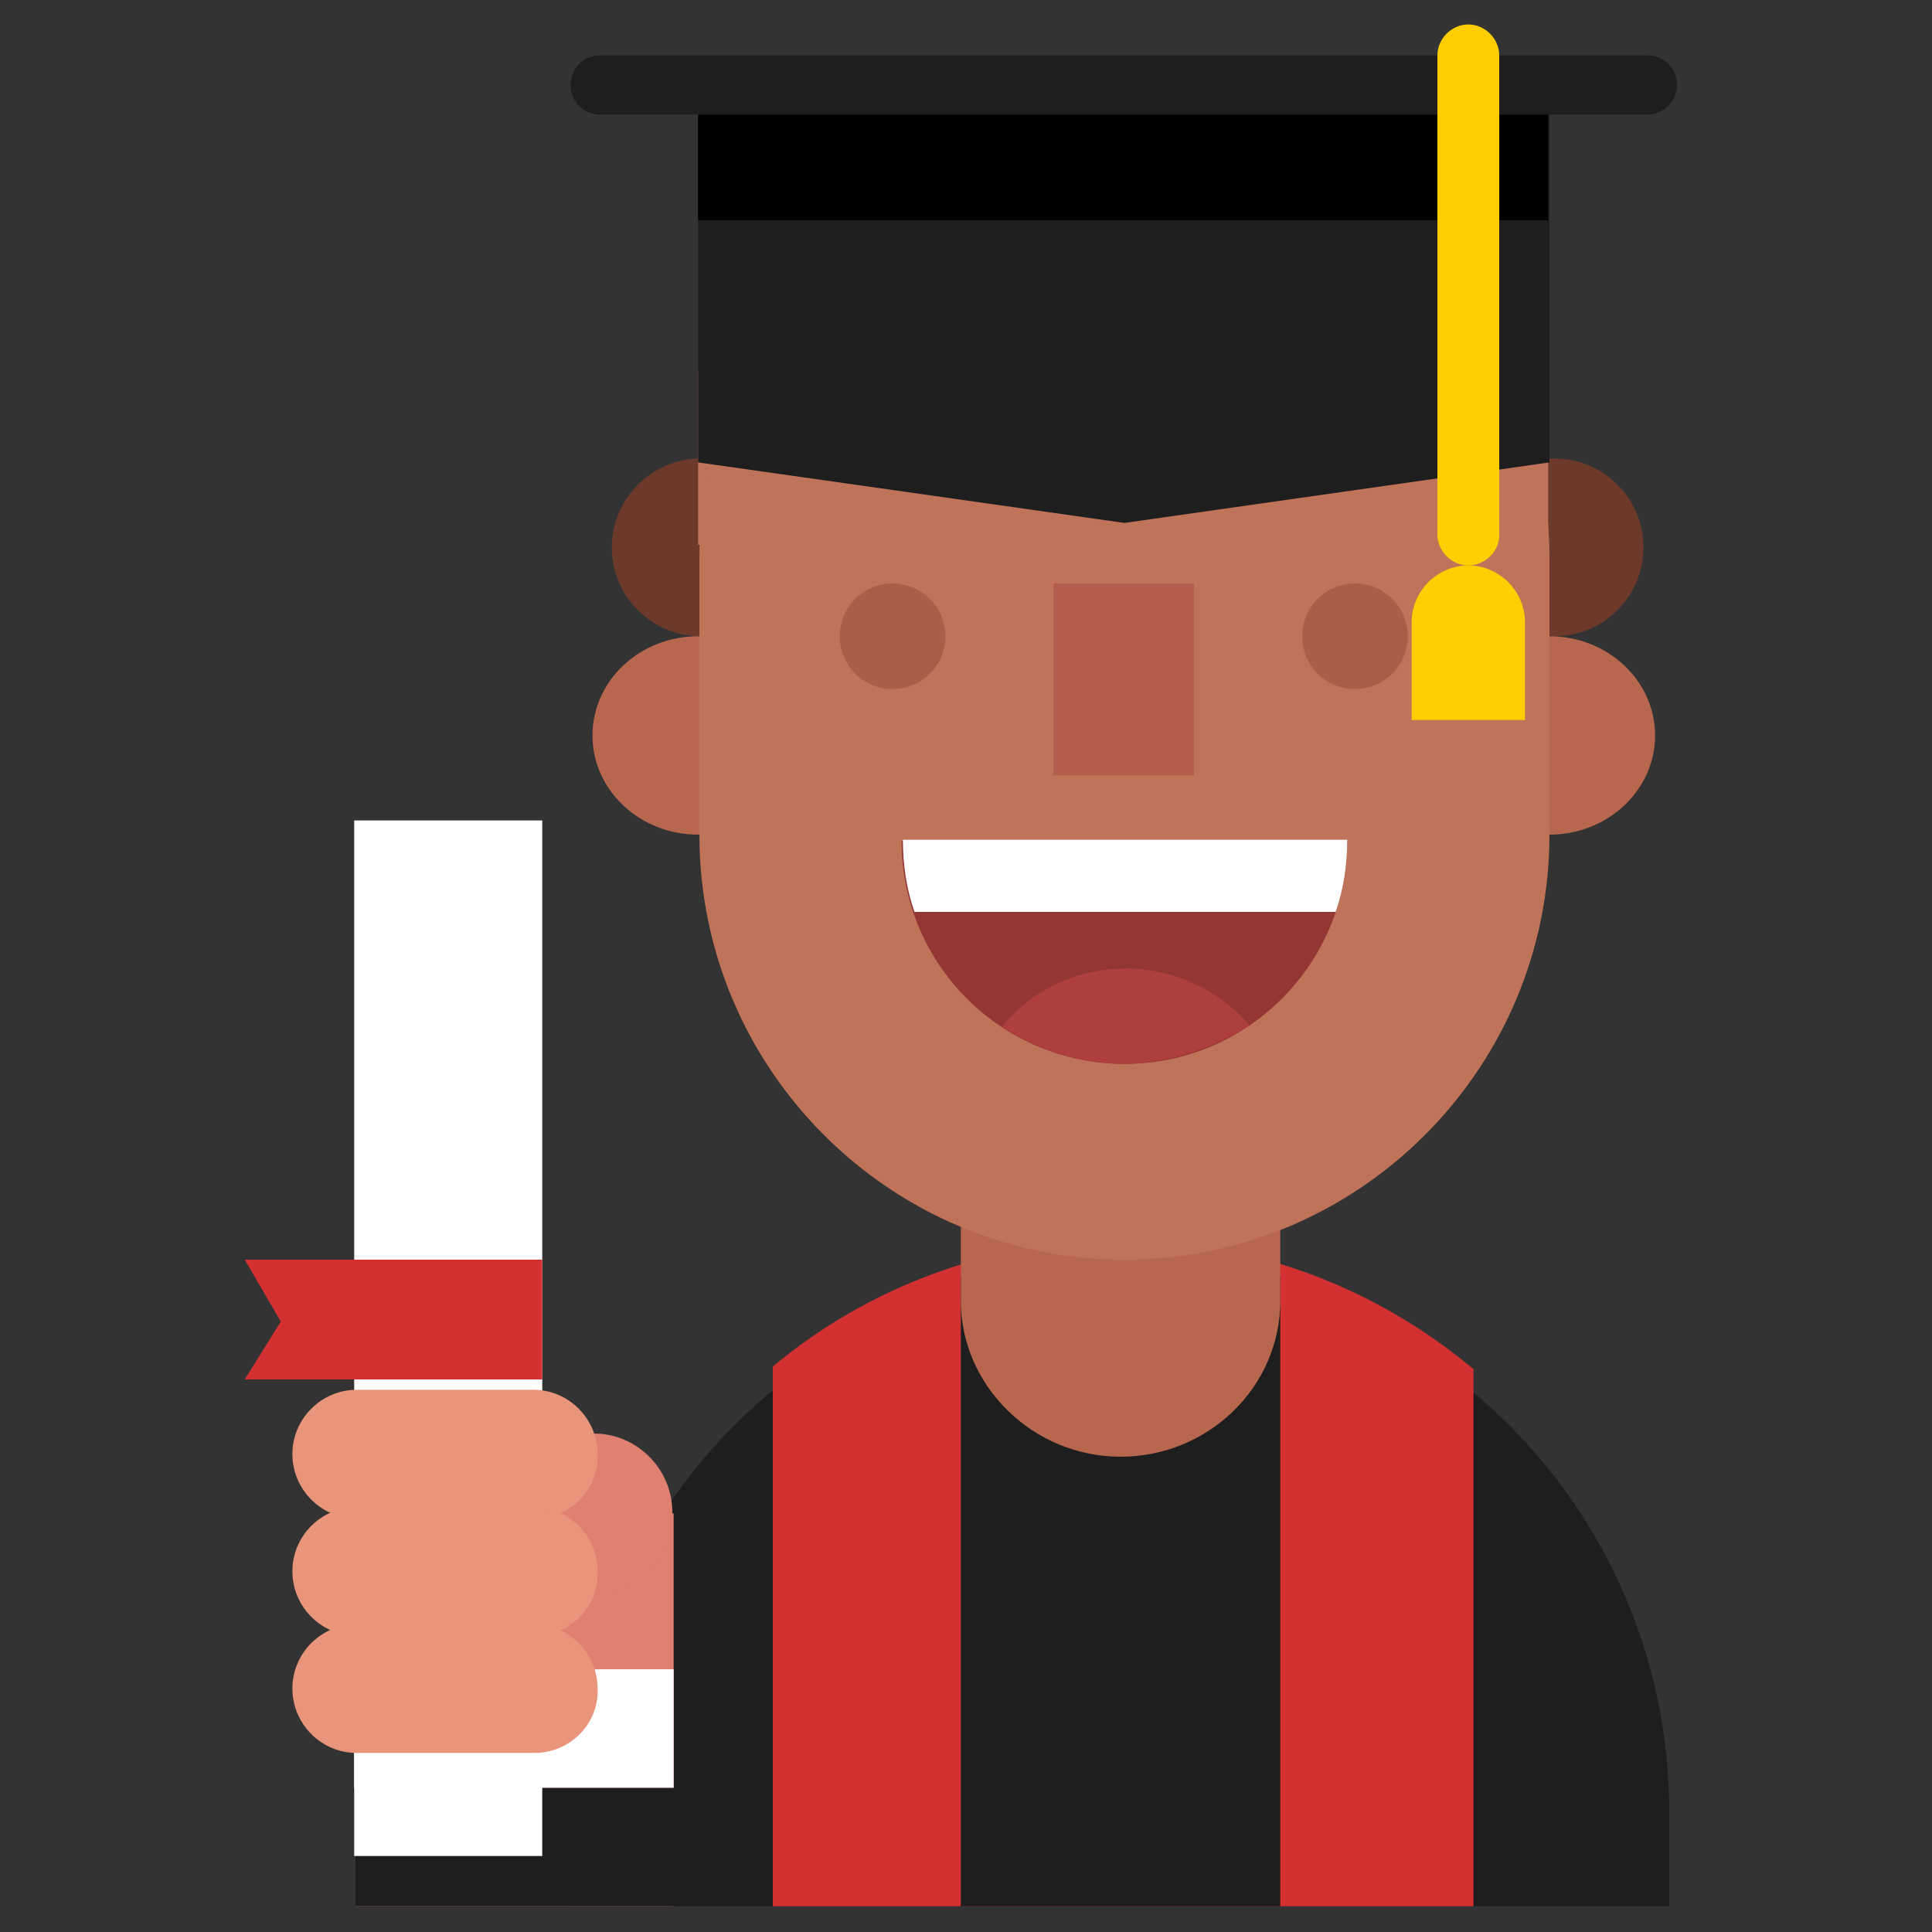 <?xml version="1.0" encoding="utf-8"?><!DOCTYPE svg PUBLIC "-//W3C//DTD SVG 1.1//EN" "http://www.w3.org/Graphics/SVG/1.1/DTD/svg11.dtd"><svg version="1.1" id="Layer_1" xmlns="http://www.w3.org/2000/svg" xmlns:xlink="http://www.w3.org/1999/xlink" x="0px" y="0px" width="150px" height="150px" viewBox="0 0 150 150" enable-background="new 0 0 150 150" xml:space="preserve"><rect x="0" y="0" width="150" height="150" fill="#333333" stroke="none"/><path fill="#6D392B" d="M120.7,49.4H54.4c-3.8,0-6.9-3.1-6.9-6.9v0c0-3.8,3.1-6.9,6.9-6.9h66.3c3.8,0,6.9,3.1,6.9,6.9v0	C127.6,46.3,124.5,49.4,120.7,49.4z"/><rect x="54.2" y="28.8" fill="#BF7358" width="66" height="13.5"/><path fill="#1E1E1E" d="M44.6,148v-7.3c0-23.5,19-42.5,42.5-42.5h0c23.5,0,42.5,19,42.5,42.5v7.3"/><path fill="#D33131" d="M59.9,148h54.5v-41.7c-7.4-6.2-16.9-10-27.3-10l0,0c-10.3,0-19.8,3.7-27.1,9.8V148z"/><rect x="74.6" y="99.1" fill="#1E1E1E" width="24.8" height="48.9"/><path fill="#B7674E" d="M87,74.5c-6.8,0-12.4,5.4-12.4,12.1V101c0,6.6,5.6,12.1,12.4,12.1s12.4-5.4,12.4-12.1V86.6	C99.4,79.9,93.8,74.5,87,74.5z"/><g><ellipse fill="#B7674E" cx="54.2" cy="57.1" rx="8.2" ry="7.7"/></g><g><ellipse fill="#B7674E" cx="120.3" cy="57.1" rx="8.2" ry="7.7"/></g><g><path fill="#BF7358" d="M87.3,97.8L87.3,97.8c-18.2,0-33-14.8-33-33V43.3c0-18.2,14.8-33,33-33h0c18.2,0,33,14.8,33,33v21.5 C120.3,83,105.5,97.8,87.3,97.8z"/></g><g><path fill="#933634" d="M104.6,65.3c0,9.5-7.7,17.3-17.3,17.3l0,0c-9.5,0-17.3-7.7-17.3-17.3H104.6z"/></g><g><path fill="#FFFFFF" d="M71,70.8h32.7c0.6-1.7,0.9-3.6,0.9-5.6H70.1C70.1,67.2,70.4,69.1,71,70.8z"/></g><g><path fill="#AF3F3F" d="M97,79.6c-2.3-2.7-5.8-4.4-9.6-4.4l0,0c-3.9,0-7.3,1.7-9.6,4.5c2.7,1.8,6,2.9,9.6,2.9 C90.9,82.5,94.2,81.4,97,79.6z"/></g><g><circle fill="#A85F48" cx="69.3" cy="49.4" r="4.1"/></g><g><circle fill="#A85F48" cx="105.2" cy="49.4" r="4.1"/></g><g><rect x="81.8" y="45.3" fill="#B25C4B" width="10.9" height="14.9"/></g><polygon fill="#1E1E1E" points="120.3,35.9 87.3,40.6 54.2,35.9 54.2,8.9 120.3,8.9"/><path fill="#1E1E1E" d="M127.9,8.9l-81.3,0c-1.3,0-2.3-1-2.3-2.3v0c0-1.3,1-2.3,2.3-2.3h81.3c1.3,0,2.3,1,2.3,2.3v0	C130.2,7.8,129.2,8.9,127.9,8.9z"/><rect x="54.2" y="8.9" width="66" height="8.2"/><path fill="#FFCE00" d="M114,43.9L114,43.9c-1.3,0-2.4-1.1-2.4-2.4V4.3c0-1.3,1.1-2.4,2.4-2.4h0c1.3,0,2.4,1.1,2.4,2.4v37.3	C116.4,42.8,115.3,43.9,114,43.9z"/><rect x="27.6" y="117.5" fill="#E08070" width="24.7" height="30.5"/><rect x="27.6" y="138.8" fill="#1E1E1E" width="25.1" height="9.2"/><rect x="27.5" y="63.7" fill="#FFFFFF" width="14.6" height="80.4"/><rect x="27.5" y="129.6" fill="#FFFFFF" width="24.8" height="9.2"/><path fill="#E8957C" d="M41.5,136.1H27.7c-2.8,0-5-2.3-5-5v0c0-2.8,2.3-5,5-5h13.7c2.8,0,5,2.3,5,5v0	C46.5,133.9,44.2,136.1,41.5,136.1z"/><path fill="#E08070" d="M46.2,123.6H46c-3.4,0-6.1-2.8-6.1-6.1v-0.1c0-3.4,2.8-6.1,6.1-6.1h0.1c3.4,0,6.1,2.8,6.1,6.1v0.1	C52.3,120.9,49.6,123.6,46.2,123.6z"/><path fill="#E8957C" d="M41.5,117.9H27.7c-2.8,0-5-2.3-5-5v0c0-2.8,2.3-5,5-5h13.7c2.8,0,5,2.3,5,5v0	C46.5,115.7,44.2,117.9,41.5,117.9z"/><path fill="#E8957C" d="M41.5,127H27.7c-2.8,0-5-2.3-5-5v0c0-2.8,2.3-5,5-5h13.7c2.8,0,5,2.3,5,5v0C46.5,124.8,44.2,127,41.5,127z"/><path fill="#FFCE00" d="M118.4,55.9h-8.8v-7.6c0-2.4,2-4.4,4.4-4.4h0c2.4,0,4.4,2,4.4,4.4V55.9z"/><polygon fill="#D33131" points="19,107.1 42.1,107.1 42.1,97.8 19,97.8 21.8,102.6"/></svg>